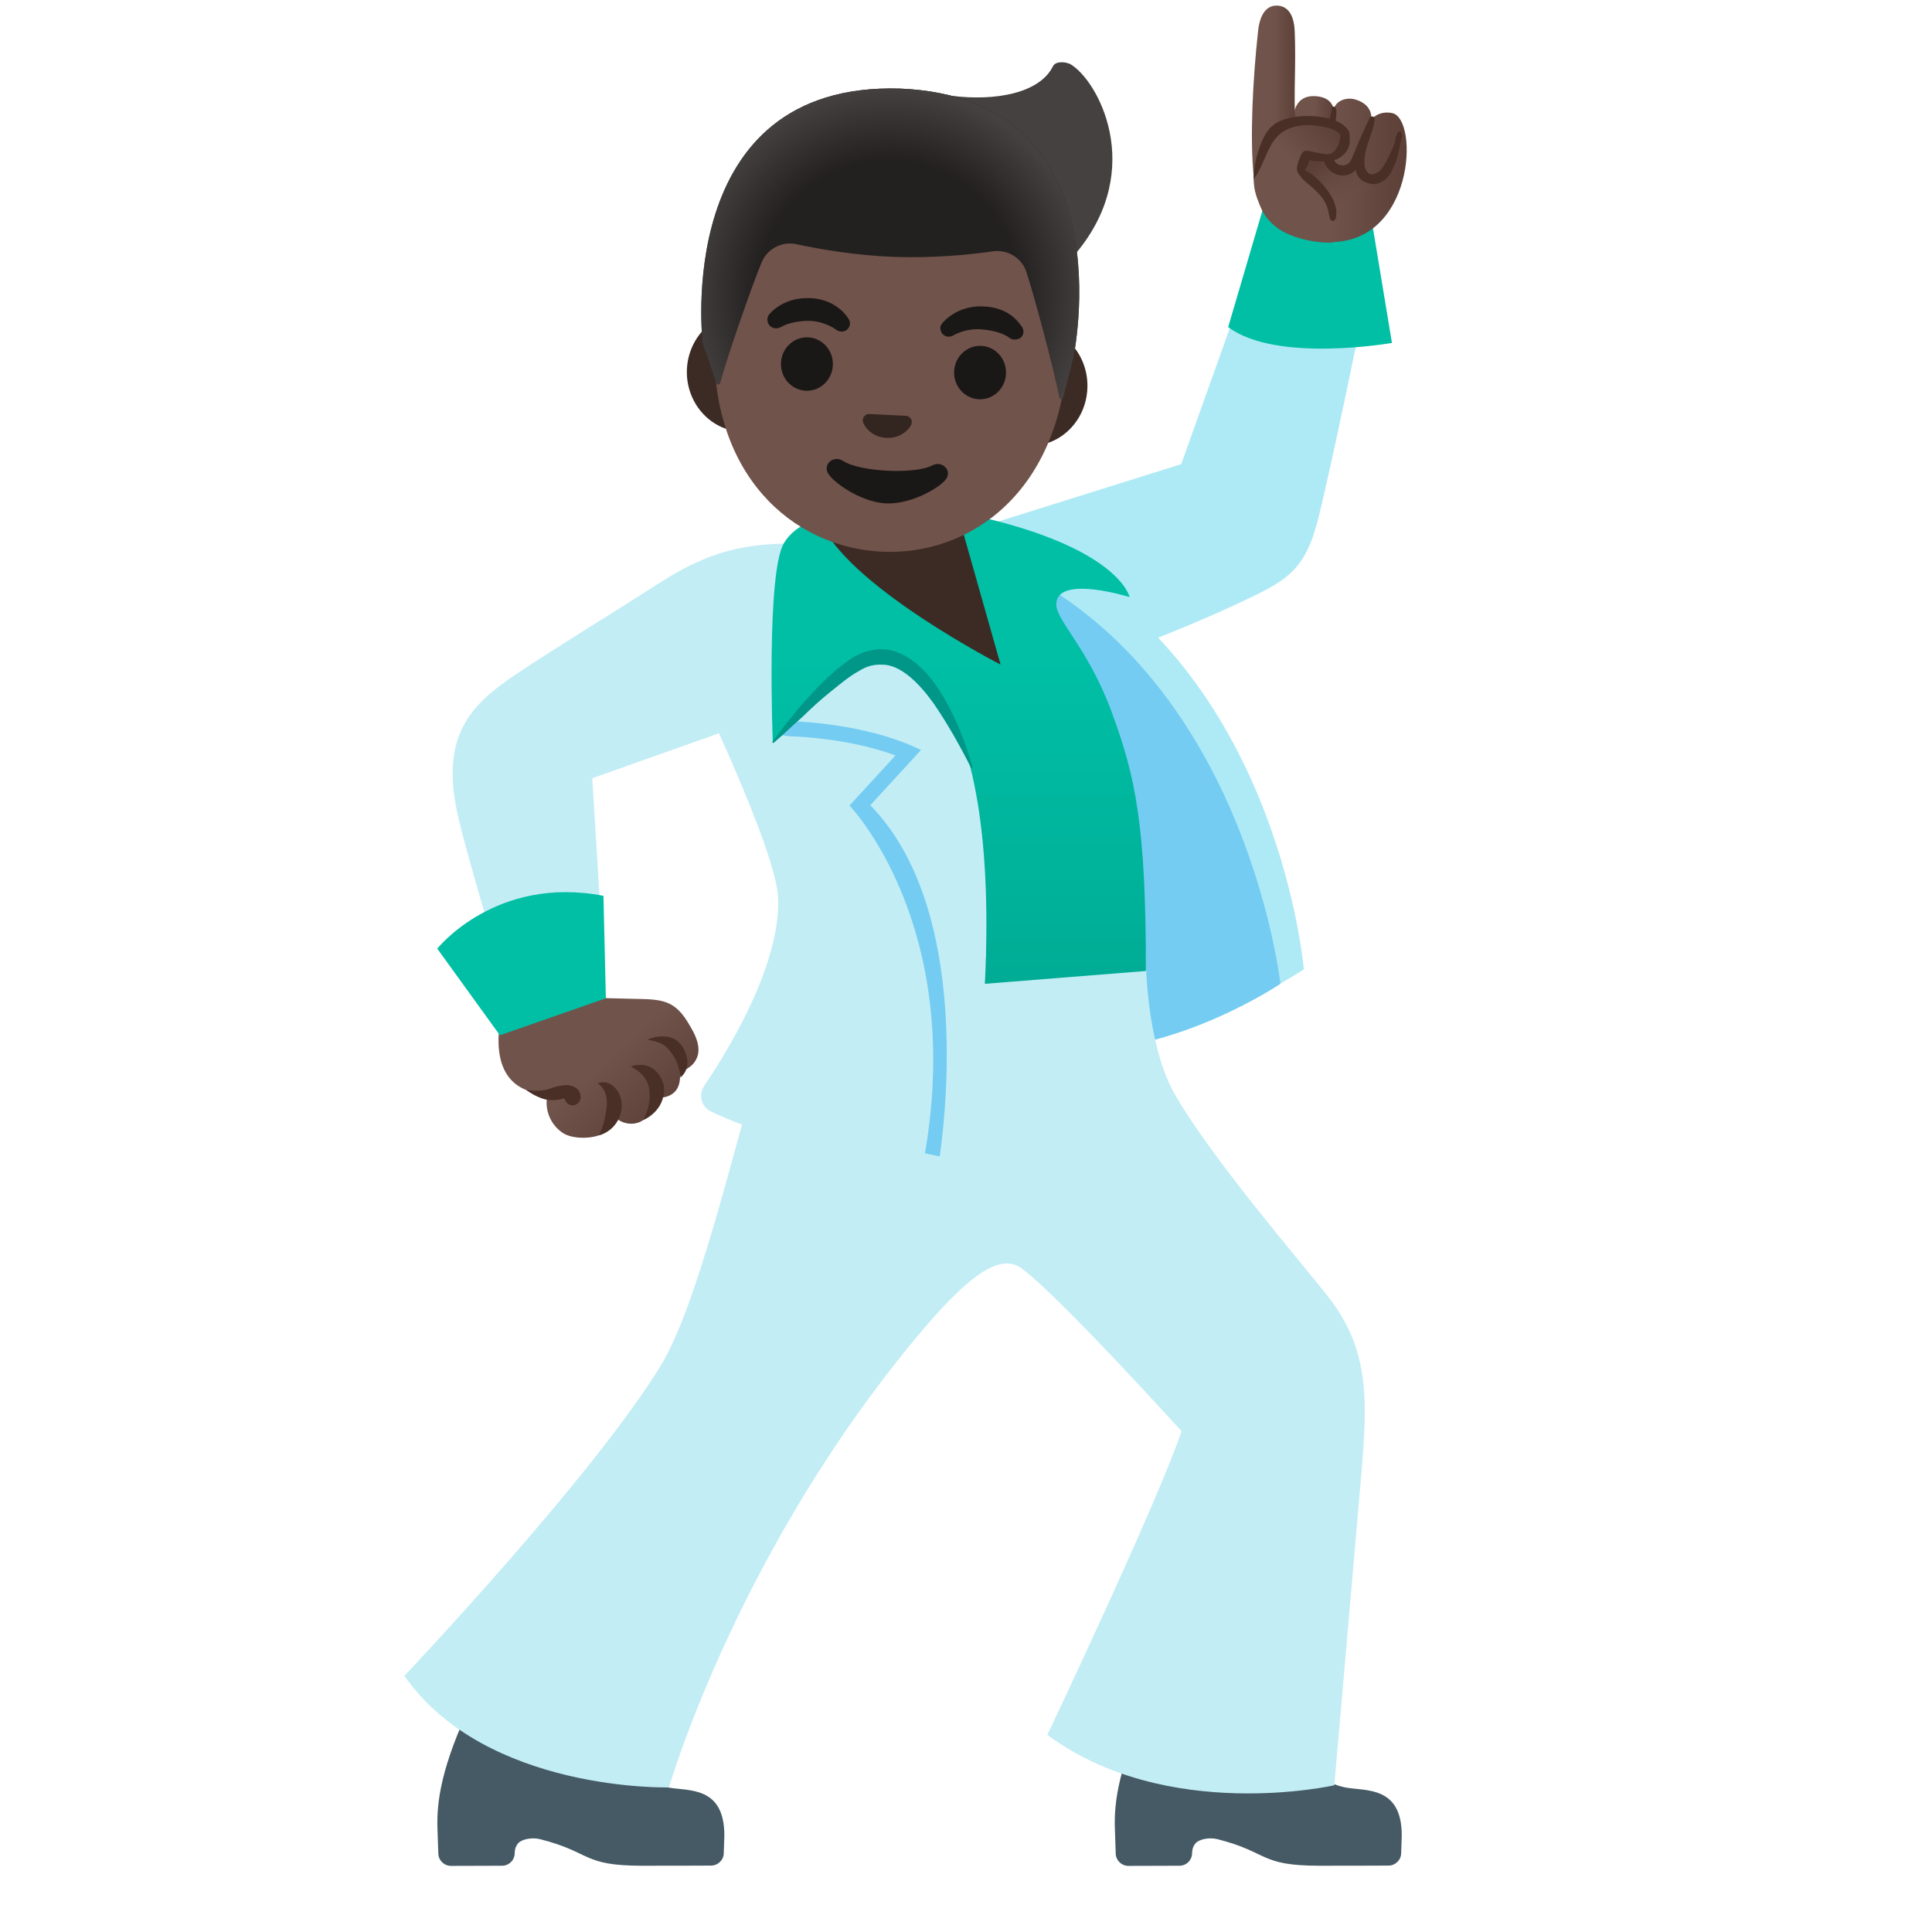<svg xmlns="http://www.w3.org/2000/svg" viewBox="0 0 128 128" width="512px" height="512px"><linearGradient id="a" gradientUnits="userSpaceOnUse" x1="85.082" y1="-6.275" x2="92.261" y2="3.038" gradientTransform="rotate(-4.513 974.838 649.014)"><stop offset=".5" stop-color="#70534a"/><stop offset="1" stop-color="#5c4037"/></linearGradient><path d="M45.69 70.69c-.22.15-.38.3-.64.22.02.48.03 1.04-.35 1.43-.38.38-1.02.49-1.5.25.19.65-.15 1.42-.76 1.72-.61.3-1.42.1-1.82-.45.29 1.61-2.38 1.8-3.3 1.22a2.406 2.406 0 0 1-1.1-2.19c0-.04.01-.08-.01-.12-.02-.03-.06-.05-.09-.07-.68-.29-1.47-.46-2.04-.95-2-1.71-.53-5.78-.53-5.78 1.8.04 3.6.09 5.4.13l3.65.09c1.44.04 2.19.24 3 1.59.35.58.71 1.2.67 1.88-.02.4-.26.81-.58 1.03z" fill="url(#a)"/><path d="M45.37 69.63c.52 1.19-.29 1.76-.29 1.76-.04-.57-.28-1.28-.65-1.7-.45-.64-.97-.68-1.53-.81 0 0 1.77-.83 2.47.75zM43.21 70.77c.42.27.72.78.79 1.28.06 1.6-1.39 2.16-1.39 2.16.33-.6.51-1.35.4-2.02-.03-.34-.18-.65-.4-.91-.21-.27-.51-.45-.81-.63 0 .01.74-.3 1.41.12zM40.89 72.24c.28.41.32.87.29 1.27-.25 1.45-1.5 1.71-1.5 1.71.27-.56.45-1.2.5-1.82.11-.6-.05-1.27-.58-1.62.02 0 .68-.36 1.29.46zM37.55 71.89c.29.01.59.12.77.34.18.23.21.58.03.8-.13.16-.36.24-.56.18-.3-.07-.4-.44-.4-.44-.1.01-.35.14-.96.11-.74-.03-1.57-.67-1.57-.67.04-.02.91.2 1.69-.13.28-.1.7-.19 1-.19z" fill="#4a2f27"/><g><path d="M87.43 123.61c3.18 0 4.56-.01 4.56-.01.45 0 .83-.36.84-.81l.04-1.19c0-3.28-2.38-2.93-3.7-3.17-1.62-.3-2.65-1.47-3.19-2.3-.28-.42-9.78-3.48-9.78-3.48-2.13 4.4-2.38 6.77-2.34 8.41l.06 1.75c.01.45.39.81.84.81l3.38-.01c.47 0 .84-.38.84-.84 0-.25.08-.48.24-.66.23-.25.88-.4 1.44-.26 3.43.87 2.75 1.76 6.77 1.76zM42.55 123.61c3.18 0 4.56-.01 4.56-.01.45 0 .83-.36.84-.81l.04-1.19c0-3.28-2.38-2.93-3.7-3.17-1.62-.3-2.65-1.47-3.19-2.3-.28-.42-9.78-3.48-9.78-3.48-2.13 4.4-2.38 6.77-2.34 8.41l.06 1.75c.01.45.39.81.84.81l3.38-.01c.47 0 .84-.38.84-.84 0-.25.08-.48.24-.66.23-.25.88-.4 1.44-.26 3.44.87 2.76 1.76 6.77 1.76z" fill="#455a64"/><path d="M87.41 16.23c-1.88-1.06-3.5-.2-4.56 1.66l-4.59 12.86-14.16 4.44c-1.33 1.69-.15 5.14 1.05 7.01 1.41 2.2 2.56 3.26 4.7 2.73 0 0 7.91-2.95 11.94-4.84 3.4-1.59 4.63-2.14 5.54-5.71.9-3.57 2.79-12.84 2.79-12.84 1.06-1.85-.83-4.25-2.71-5.31z" fill="#aeeaf5"/><path d="M92.22 22.72l-1.3-7.86-7.14-1.39-2.41 8.2c3.2 2.4 10.85 1.05 10.85 1.05z" fill="#00bfa5"/><path d="M70.16 37.11c14.66 8.18 16.22 27.11 16.22 27.11s-8.13 5.41-15.13 5.41-5.03-20.15-5.03-20.15-14.01-22.38 3.94-12.37z" fill="#aeeaf5"/><path d="M68.35 38.28c14.39 7.93 16.48 26.9 16.48 26.9s-6.57 4.45-13.57 4.45-5.03-20.15-5.03-20.15-15.88-21.13 2.12-11.2z" fill="#74ccf2"/><path d="M50.51 69.63c-2 7-4.37 16.95-6.69 20.77-4.44 7.34-17.03 20.63-17.03 20.63 5.4 7.72 17.53 7.39 17.53 7.39s4.61-15.98 16.93-30.45c3.67-4.31 5.34-4.75 6.47-3.91 2.53 1.89 10.56 10.76 10.56 10.76-1.53 4.59-8.89 20.12-8.89 20.12 7.91 5.86 19.01 3.34 19.01 3.34s.69-7.81 1.77-20.37c.46-5.33.56-8.54-2.26-12.11-1.71-2.17-7.63-9.04-10.07-13.29-1.44-2.51-1.93-6.62-1.93-9.39 0 0-2.14.29-2.82.29H53.4c-1.12.03-.15-3.36-2.89 6.22z" fill="#c2edf5"/><path d="M62.64 76.17s2-6 2.71-13.31c.83-8.59-1.76-17.4-6.55-24.58-1.19-1.78-2.16-2.88-4.16-2.05-1.07.44-2.66 1.96-3.8 2.05-2 .15-5.21 4.39-4.92 6.62 0 0 5.48 11.3 5.63 14.55.2 4.44-3.32 10.16-4.9 12.5-.4.59-.18 1.39.46 1.69 2.36 1.14 8.03 3.28 15.53 2.53z" fill="#c2edf5"/><path d="M61.28 76.41l.98.21c.59-4.21 1.68-16.84-4.6-23.27l3.36-3.66c-3.75-1.85-8.71-1.91-8.71-1.91l-.96-.28.02 1.15.93.13c.04 0 3.76.06 7.03 1.27l-3.05 3.32s7.62 7.87 5 23.04z" fill="#74ccf2"/><path d="M57.65 36.17c-6.66-.3-9.32-.54-14.07 2.52-3.27 2.11-6.33 3.94-9.33 5.94s-5 4-4 9c.59 2.94 4 14 4 14s5.92-1.32 5.76-3.45l-.77-12.62L52.09 47c1.72-1.29 1.54-6.84.11-8.71l5.45-2.12z" fill="#c2edf5"/><linearGradient id="b" gradientUnits="userSpaceOnUse" x1="63.518" y1="68.213" x2="63.518" y2="43.641"><stop offset=".116" stop-color="#00ab94"/><stop offset=".377" stop-color="#00b29a"/><stop offset="1" stop-color="#00bfa5"/></linearGradient><path d="M65.25 65.18c1.04-21.14-6.2-23.71-9.4-21.14-1.3 1.05-4.65 5.18-4.65 5.18s-.45-11.3.75-13.26c1.2-1.97 4.74-2.27 6.86-2.61 2.03-.33 3.66.35 5.7.8 9.68 2.15 10.33 5.41 10.33 5.41s-4.74-1.49-4.86.42c-.07 1.09 2.08 2.88 3.67 7.19s2.27 7.5 2.27 17.16l-10.67.85z" fill="url(#b)"/><path d="M28.97 62.85l4.15 5.74 7.02-2.45-.16-6.79c-7.15-1.37-11.01 3.5-11.01 3.5z" fill="#00bfa5"/><g><path d="M64.34 50.88c-.76-1.51-1.58-2.96-2.48-4.27-.91-1.27-2.05-2.45-3.24-2.57-.3-.01-.59-.02-.9.06-.28.06-.58.21-.89.4-.64.36-1.25.89-1.88 1.39-.63.51-1.24 1.07-1.83 1.65-.64.54-1.22 1.14-1.88 1.69l-.08-.06c.99-1.35 2.05-2.66 3.23-3.85.59-.59 1.22-1.16 1.92-1.63.69-.48 1.57-.76 2.43-.65.86.11 1.63.58 2.24 1.16.62.58 1.11 1.28 1.54 2 .85 1.45 1.46 3.03 1.92 4.64l-.1.04z" fill="#009688"/></g></g><path d="M57.63 33.34l5.88.88 2.78 9.81s-9.58-4.92-11.75-9.1l-.69-.96 3.78-.63z" fill="#3c2b24"/><g><path d="M68.5 21.62l-2.57-.13L52 20.82l-2.57-.13c-2.06-.1-3.82 1.6-3.92 3.77-.1 2.17 1.5 4.03 3.55 4.13l2.57.13 13.92.68 2.57.13c2.06.1 3.82-1.6 3.92-3.77.11-2.18-1.49-4.04-3.54-4.14z" fill="#3c2b24"/><path d="M59.76 7.06c-6.07-.3-11.99 5.87-12.42 15.14-.43 9.22 5.15 14.06 11.06 14.35 5.9.29 11.9-3.99 12.33-13.21.42-9.27-4.9-15.98-10.97-16.28z" fill="#70534a"/><g fill="#1a1717"><path d="M50.95 20.85s.8-1.1 2.56-1.1c1.95 0 2.71 1.38 2.71 1.38.17.25.09.59-.16.75-.15.1-.34.11-.5.05l-.1-.04s-.9-.74-2.23-.62c-1.03.09-1.4.36-1.43.37-.13.06-.2.08-.2.08-.29.1-.62-.05-.72-.34a.553.553 0 0 1 .07-.53zM66.86 22.37s-.53-.45-1.86-.55c-1.1-.08-1.89.43-1.89.43l-.1.03c-.29.09-.6-.08-.68-.37-.05-.18-.05-.31.1-.49.24-.31 1.12-1.12 2.52-1.12 1.69 0 2.39.83 2.76 1.36.18.26.09.65-.18.77-.19.09-.47.1-.67-.06z"/></g><g fill="#1a1717"><ellipse transform="matrix(.005 -1 1 .005 29.073 77.448)" cx="53.45" cy="24.12" rx="1.77" ry="1.72"/><ellipse transform="matrix(.005 -1 1 .005 39.927 89.47)" cx="64.91" cy="24.68" rx="1.77" ry="1.72"/></g><path d="M61.75 30.84c-1.14.6-4.78.42-5.87-.29-.62-.41-1.3.14-1.06.73.23.58 2.16 1.99 3.88 2.07s3.74-1.13 4.03-1.69c.29-.55-.33-1.16-.98-.82z" fill="#1a1717"/><path d="M60.15 27.58a.228.228 0 0 0-.11-.03l-2.47-.12a.36.36 0 0 0-.11.02c-.23.08-.36.3-.27.55.09.25.55.96 1.54 1.01.99.05 1.51-.62 1.63-.85.12-.25.01-.48-.21-.58z" fill="#33251f"/></g><g><radialGradient id="c" cx="-29.614" cy="174.919" r="7.467" gradientTransform="rotate(9.735 961.129 622.834)" gradientUnits="userSpaceOnUse"><stop offset="0" stop-color="#444140" stop-opacity="0"/><stop offset="1" stop-color="#444140"/></radialGradient><path d="M70.88 4.23c-.08-.02-.17-.06-.26-.08-.3-.05-.71-.05-.86.24-.86 1.76-3.76 2.34-6.77 1.95-1.01-.13-4.73 1.77-5.59 2.46-1.02.82 7.27 5.18 7.27 5.18 3.06.43 5.09 4.65 6.67 2.73 4.6-5.57 1.37-11.46-.46-12.48z" fill="url(#c)"/><path d="M59.65 5.87s-.01 0 0 0h-.01c-15.19-.47-13.08 16.9-13.08 16.9s.62 1.81.9 2.61c.04.12.21.11.24-.01.38-1.44 2.11-6.45 2.76-7.99.38-.91 1.35-1.41 2.32-1.2 1.48.32 3.84.74 6.45.84h.06c2.61.09 5-.15 6.49-.37.97-.14 1.91.43 2.22 1.36.53 1.58 1.92 6.83 2.2 8.32.02.12.19.14.24.03l.67-2.63c-.02 0 3.72-17.23-11.46-17.86z" fill="#232020"/><radialGradient id="d" cx="58.85" cy="19.407" r="13.4" gradientTransform="matrix(1 0 0 1.015 0 -.284)" gradientUnits="userSpaceOnUse"><stop offset=".646" stop-color="#444140" stop-opacity="0"/><stop offset="1" stop-color="#444140"/></radialGradient><path d="M59.65 5.87s-.01 0 0 0h-.01c-15.19-.47-13.08 16.9-13.08 16.9s.62 1.81.9 2.61c.04.12.21.11.24-.01.38-1.44 2.11-6.45 2.76-7.99.38-.91 1.35-1.41 2.32-1.2 1.48.32 3.84.74 6.45.84h.06c2.61.09 5-.15 6.49-.37.97-.14 1.91.43 2.22 1.36.53 1.58 1.92 6.83 2.2 8.32.02.12.19.14.24.03l.67-2.63c-.02 0 3.72-17.23-11.46-17.86z" fill="url(#d)"/></g><g><linearGradient id="e" gradientUnits="userSpaceOnUse" x1="85.69" y1="7.218" x2="88.409" y2="7.218"><stop offset=".5" stop-color="#70534a"/><stop offset="1" stop-color="#5c4037"/></linearGradient><path d="M85.69 7.94s-.09-1.65 1.44-1.57c1.7.09 1.21 1.71 1.21 1.71l-2.65-.14z" fill="url(#e)"/><linearGradient id="f" gradientUnits="userSpaceOnUse" x1="82.943" y1="6.268" x2="85.869" y2="6.268"><stop offset=".5" stop-color="#70534a"/><stop offset="1" stop-color="#5c4037"/></linearGradient><path d="M83.27 12.16l-.2-.37c-.28-2.65-.06-6.6.28-9.73.16-1.48.83-1.69 1.22-1.69.52 0 1.16.31 1.21 1.74.04 1.04.03 2.05.01 3.03-.02 1.18-.04 2.3.07 3.18l-.19.03-2.24 3.55c.01.08.02.16.02.24l-.18.02z" fill="url(#f)"/><linearGradient id="g" gradientUnits="userSpaceOnUse" x1="83.067" y1="11.287" x2="93.208" y2="11.287"><stop offset=".5" stop-color="#70534a"/><stop offset="1" stop-color="#5c4037"/></linearGradient><path d="M83.68 9.98c.17-.26.57-.96.71-1.15 1.51-.87 3.43-.14 3.74-.26l.22-1.28c.11-.59.81-.88 1.44-.7 1.21.35 1.06 1.3 1.06 1.3.04.01.47-.58 1.38-.4 1.81.36 1.47 8.86-4.39 8.54 0 0-.41.01-.68-.04-3.09-.47-3.55-1.99-3.8-2.69-.17-.48-.26-1-.3-1.51-.03-.53.29-1.32.62-1.81z" fill="url(#g)"/><linearGradient id="h" gradientUnits="userSpaceOnUse" x1="-42.442" y1="-726.032" x2="-45.179" y2="-723.295" gradientTransform="scale(-1 1) rotate(-2.998 14011.034 503.43)"><stop offset="0" stop-color="#5c4037"/><stop offset=".501" stop-color="#63473e" stop-opacity=".499"/><stop offset="1" stop-color="#70534a" stop-opacity="0"/></linearGradient><path d="M88.7 11.24c.53.16.67-.11.96-.29.27.83 1.26.84 1.26.87-.04.41-.54 1.48-.82 1.77-.98 1.02-1.69.65-1.69.65s-1.04-1.46-1.31-1.83c-.27-.37-1.18-1.06-1.19-1.11-.03-.38.08-.84.28-1 .14-.12 1.67-.15 1.67-.15s.15.89.84 1.09z" fill="url(#h)"/><path d="M91.86 10.67c-.09.16-.2.36-.34.53-.15.18-.31.29-.54.34-.22.05-.39-.09-.49-.29-.08-.16-.09-.35-.09-.53 0-.16.01-.33.04-.49.12-.76.52-1.45.63-2.21.01-.09.02-.19-.05-.26a.153.153 0 0 0-.18-.03c-.12.06-.19.3-.25.41-.08.17-.16.35-.24.52-.18.39-.35.79-.52 1.19l-.21.51-.05.12c-.01.02 0 .02-.05.11-.02.05-.05.1-.1.15-.16.19-.42.27-.65.19-.23-.06-.41-.28-.46-.53-.01-.06-.01-.13-.01-.18l.03-.26c.02-.13.03-.27.04-.4l.01-.15c.04-.49.05-1 .12-1.48.03-.18.04-.36.04-.54 0-.07-.01-.13-.03-.19-.03-.08-.14-.18-.23-.12-.07.04-.05.14-.06.21-.04.25-.11.49-.16.74-.09.43-.17.87-.24 1.3l-.02.12c-.02.14-.05.28-.07.42l-.04.29a1.297 1.297 0 0 0 .9 1.41c.24.07.5.07.74 0 .19-.06.36-.18.5-.32.01.03 0 .07.01.1.04.16.11.31.22.43.1.11.22.21.38.28.14.07.29.11.44.13.16.02.33 0 .48-.06.26-.09.48-.27.69-.54.19-.26.02-.01.36-.68.21-.54.3-1.13.44-1.69.03-.14.06-.29 0-.42-.02-.05-.07-.1-.13-.1-.07 0-.11.07-.14.13-.07.16-.13.33-.15.5-.02.16-.08.28-.14.43-.14.3-.27.61-.43.91z" fill="#4a2f27"/><linearGradient id="i" gradientUnits="userSpaceOnUse" x1="725.106" y1="-434.534" x2="732.527" y2="-434.534" gradientTransform="rotate(-42.004 989.297 624.93)"><stop offset=".5" stop-color="#70534a"/><stop offset="1" stop-color="#5c4037"/></linearGradient><path d="M83.07 11.79c-.09 1.5 1.08 2.97 1.67 3.38 1.3.89 3.48.98 3.59.87.03-.03-.03-1.22-.01-1.47.09-.97-.68-2.08-1.52-2.61-.35-.22-1.34-1.25.3-1.41 1.07-.11 1.75-.54 1.91-1.02s-.44-1.25-.73-1.29c0 0-3.62-1.24-4.69 1.64-.22.56-.49 1.38-.52 1.91z" fill="url(#i)"/><path d="M87.94 7.83c-.35-.08-.72-.13-1.11-.14-.39-.01-.77.01-1.12.07-.46.08-.8.19-1.1.36-.64.36-.92.98-1.16 1.65-.13.35-.23.72-.3 1.09-.03.18-.06.36-.08.54-.01.1.02.43-.03.5.62-.8.81-1.86 1.42-2.66.13-.17.28-.32.45-.45.81-.59 1.95-.58 2.89-.37.39.09.66.2.85.35.09.07.15.16.15.23 0 .02 0 .04-.01.09 0 .04-.01.08-.01.11-.01.08-.03.15-.05.22-.07.23-.25.6-.48.72-.24.13-.57.06-.81.01-.21-.04-.43-.09-.64-.13-.16-.03-.34-.06-.46.04-.05.04-.09.1-.12.16-.13.26-.23.54-.28.82-.05.25.03.39.18.6.2.28.48.49.75.72.46.39.91.85 1.08 1.43.07.22.09.45.16.66.03.08.07.16.15.19.11.03.21-.08.24-.19.15-.62-.15-1.26-.5-1.76-.42-.59-.91-1.08-1.55-1.43.15-.2.25-.43.3-.67-.02.09.82.1.9.1.54.02 1.03-.08 1.42-.5.12-.13.22-.28.28-.44.1-.27.08-.57.06-.86-.02-.27-.2-.42-.39-.59-.35-.27-.74-.39-1.08-.47z" fill="#4a2f27"/></g></svg>